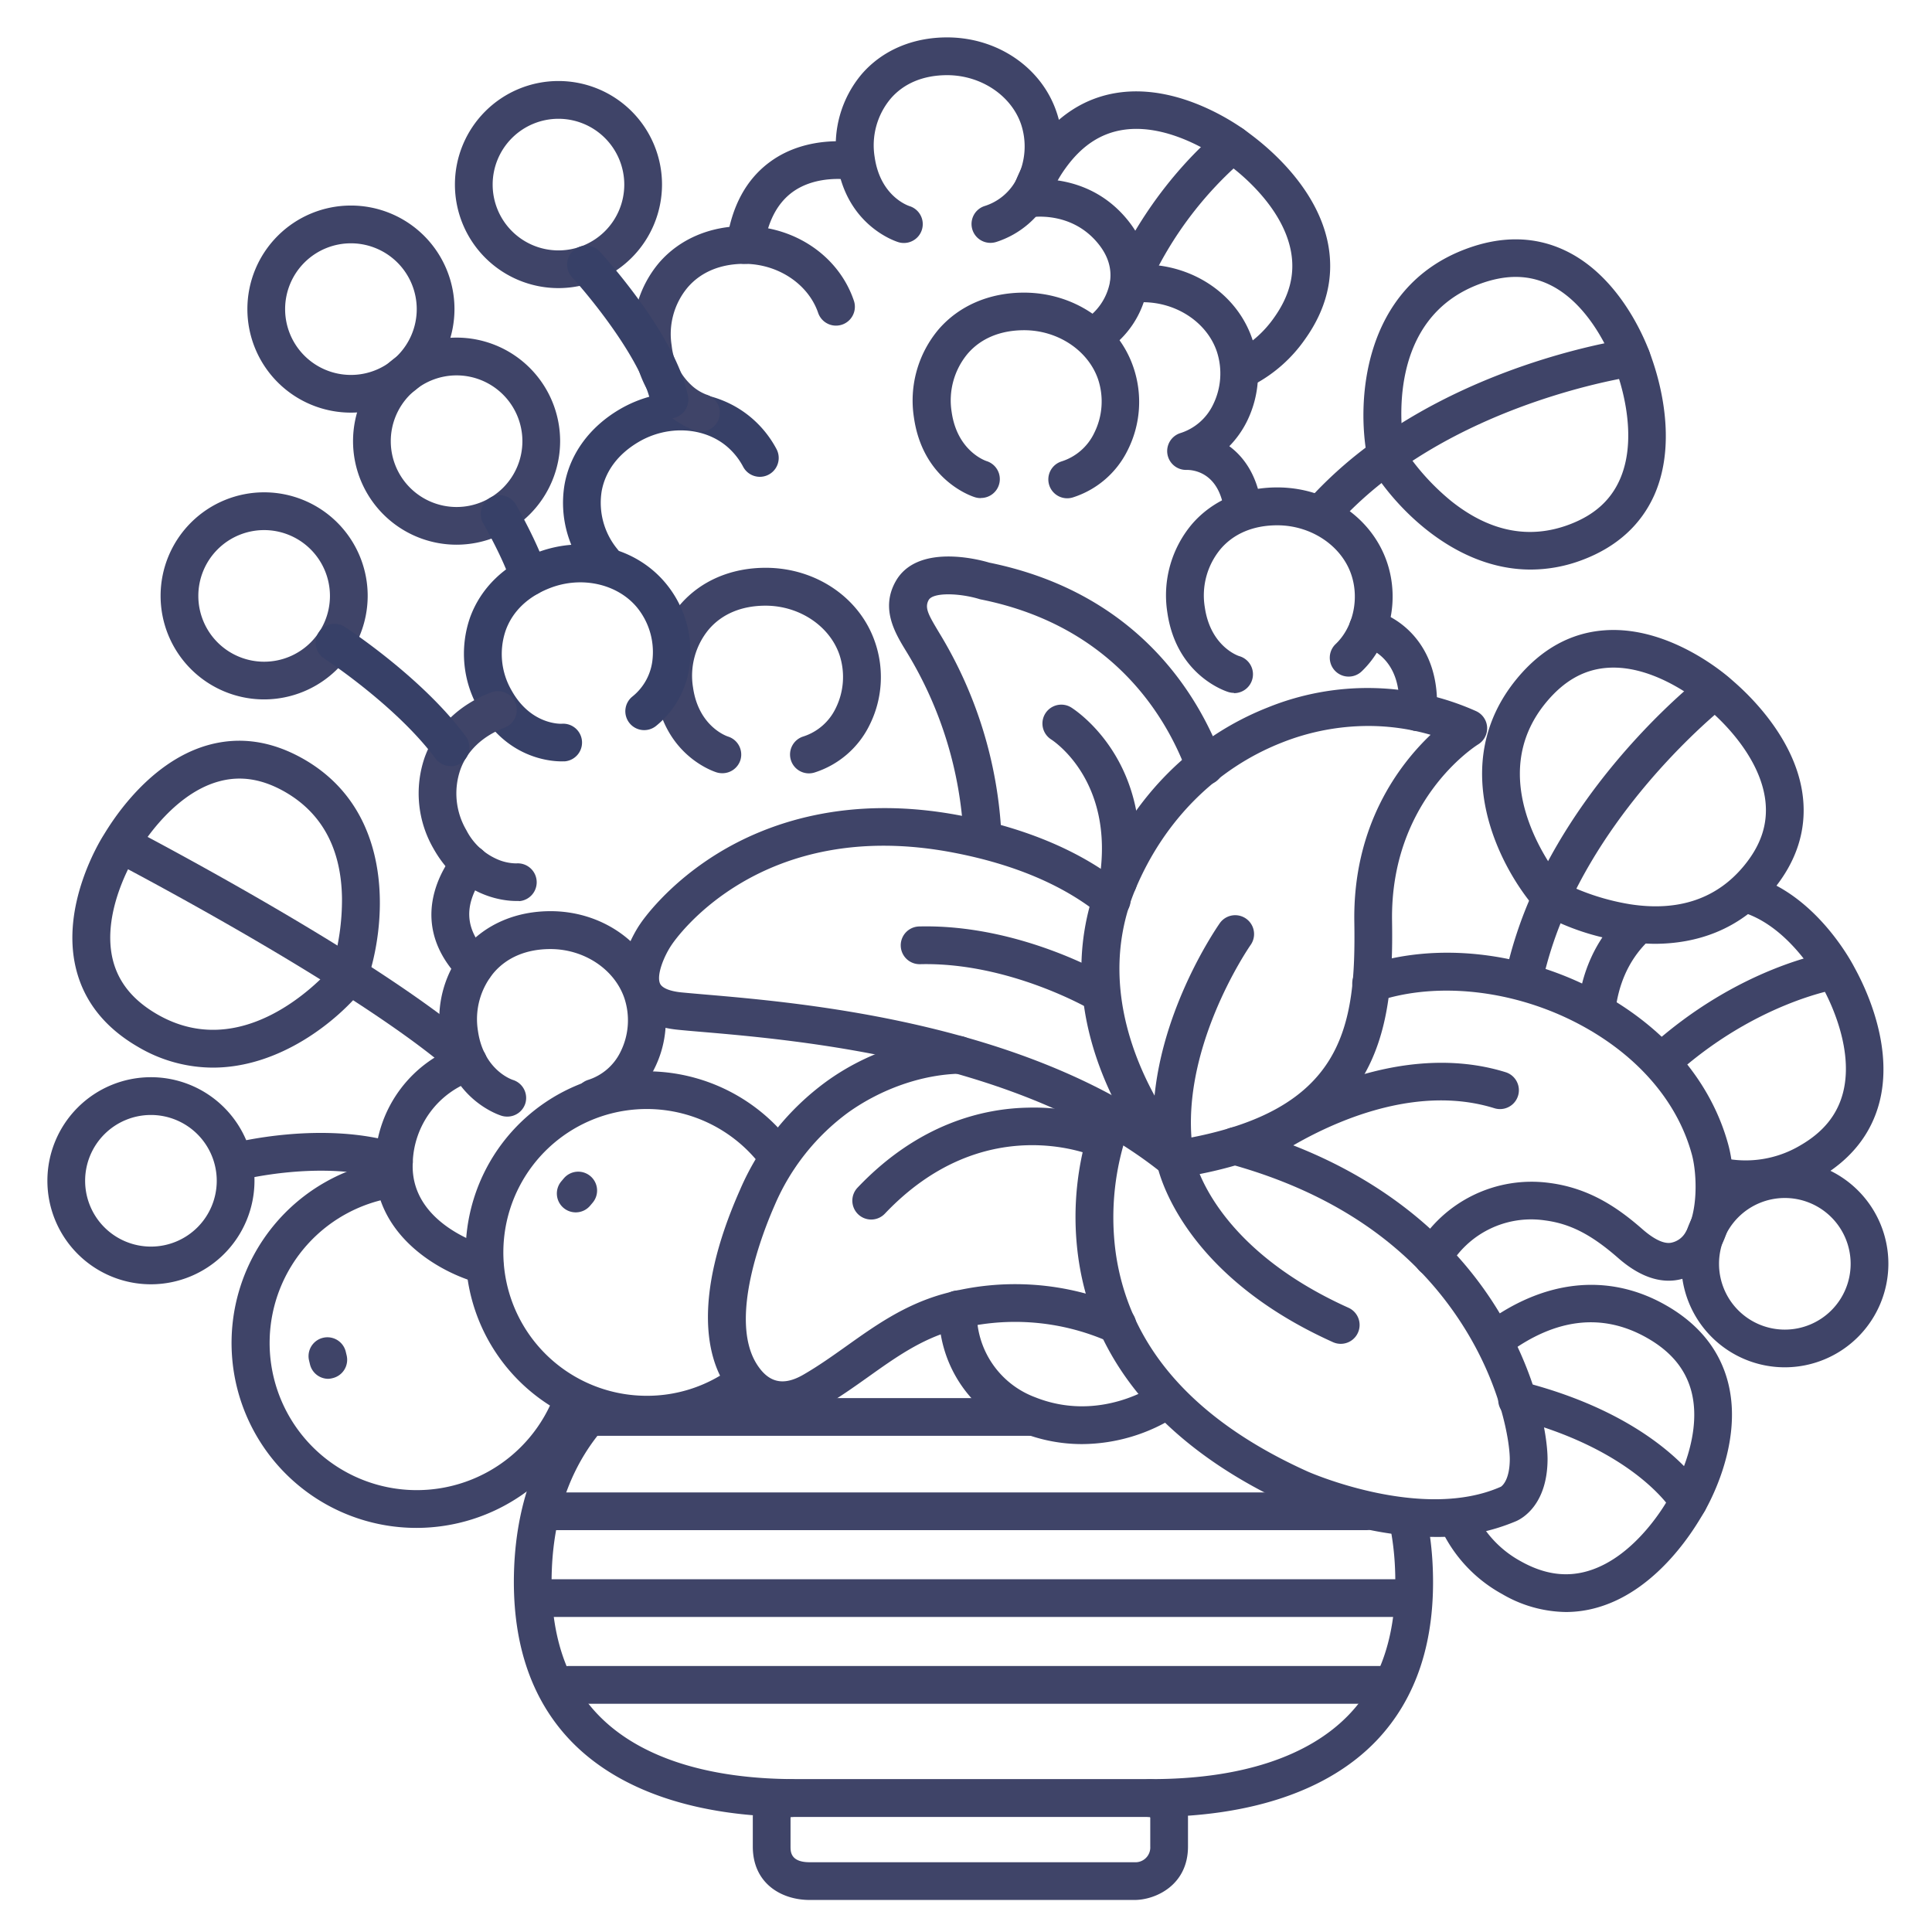 <?xml version="1.0" ?><svg viewBox="0 0 512 512" xmlns="http://www.w3.org/2000/svg"><defs><style>.cls-1{fill:#3f4468;}.cls-2{fill:#374067;}</style></defs><title/><g id="Lines"><path class="cls-1" d="M300.67,503.51h-86.1c-7.5,0-15.07-4.38-15.07-14.16v-7.63a10.2,10.2,0,0,1,10.19-10.19,5,5,0,1,1,0,10,.2.2,0,0,0-.19.19v7.63c0,1.35,0,4.16,5.07,4.16h86.1a3.92,3.92,0,0,0,4.16-4.16v-7.63a.21.21,0,0,0-.2-.19,5,5,0,0,1,0-10,10.21,10.21,0,0,1,10.2,10.19v7.63C314.83,499.66,306.14,503.51,300.67,503.51Z"/><path class="cls-1" d="M305.2,481.51H210.77c-26.27,0-46.85-7-59.51-20.17-10.74-11.2-15.79-26.67-15-46,.75-17.91,6.59-33,17.37-44.76a5,5,0,1,1,7.38,6.75c-9.15,10-14.11,22.93-14.76,38.43-.69,16.47,3.42,29.47,12.21,38.63,10.72,11.18,28.81,17.09,52.29,17.09H305.2c23.48,0,41.57-5.91,52.29-17.09,8.79-9.16,12.9-22.16,12.21-38.63A73.42,73.42,0,0,0,368.28,404a5,5,0,0,1,9.8-2,84.13,84.13,0,0,1,1.61,13.38c.81,19.3-4.24,34.77-15,46C352.05,474.54,331.47,481.51,305.2,481.51Z"/><path class="cls-1" d="M262.49,64.36A5,5,0,0,1,261,54.58a14.37,14.37,0,0,0,8.59-7.47,18.64,18.64,0,0,0,1-14.19c-2.63-7.66-10.68-13-19.58-13-6.3,0-11.5,2.16-15,6.25a19.27,19.27,0,0,0-4.22,15.43c1.51,10.59,9.09,12.95,9.17,13a5,5,0,0,1-2.84,9.59C237.5,64,224.24,59.87,221.83,43a29.29,29.29,0,0,1,6.56-23.39c5.43-6.26,13.45-9.7,22.6-9.7,13.32,0,25,7.94,29,19.76a28.45,28.45,0,0,1-1.52,22A24.42,24.42,0,0,1,264,64.13,5.2,5.2,0,0,1,262.49,64.36Z"/><path class="cls-1" d="M259.86,132a5,5,0,0,1-1.43-.21c-.56-.16-13.82-4.28-16.23-21.15a29.26,29.26,0,0,1,6.57-23.39c5.42-6.25,13.44-9.7,22.59-9.7,13.32,0,25,8,29,19.77a28.43,28.43,0,0,1-1.52,22,24.39,24.39,0,0,1-14.52,12.5,5,5,0,1,1-3-9.54A14.41,14.41,0,0,0,290,114.7a18.64,18.64,0,0,0,1-14.19c-2.63-7.66-10.68-13-19.58-13-6.3,0-11.5,2.16-15,6.25a19.31,19.31,0,0,0-4.22,15.43c1.48,10.35,8.92,12.89,9.23,13a5,5,0,0,1-1.47,9.78Z"/><path class="cls-1" d="M327,183.62a5,5,0,0,1-1.42-.21c-.57-.17-13.82-4.28-16.23-21.15a29.28,29.28,0,0,1,6.56-23.39c5.42-6.26,13.45-9.7,22.59-9.7,13.33,0,25,7.94,29.05,19.76,3.49,10.2.8,21.84-6.7,29a5,5,0,1,1-6.89-7.25c4.64-4.41,6.34-12,4.12-18.47-2.62-7.65-10.67-13-19.58-13-6.29,0-11.49,2.16-15,6.25a19.23,19.23,0,0,0-4.22,15.43c1.51,10.59,9.09,13,9.17,13a5,5,0,0,1-1.42,9.8Z"/><path class="cls-1" d="M134.41,295.91a5.09,5.09,0,0,1-1.43-.2c-.56-.17-13.81-4.28-16.22-21.15a29.26,29.26,0,0,1,6.56-23.4c5.42-6.25,13.44-9.69,22.59-9.69,13.32,0,25,7.94,29,19.76a28.41,28.41,0,0,1-1.51,22,24.46,24.46,0,0,1-14.53,12.49,5,5,0,0,1-3-9.54,14.4,14.4,0,0,0,8.59-7.47,18.66,18.66,0,0,0,1-14.2c-2.62-7.66-10.67-13-19.58-13-6.29,0-11.49,2.16-15,6.24a19.24,19.24,0,0,0-4.22,15.43c1.47,10.35,8.91,12.89,9.23,13a5,5,0,0,1,3.34,6.2A5,5,0,0,1,134.41,295.91Z"/><path class="cls-1" d="M191.41,204.91a5.09,5.09,0,0,1-1.43-.2c-.56-.17-13.81-4.28-16.22-21.15a29.26,29.26,0,0,1,6.56-23.4c5.42-6.25,13.44-9.69,22.59-9.69,13.32,0,25,7.94,29,19.76a28.41,28.41,0,0,1-1.51,22,24.46,24.46,0,0,1-14.53,12.49,5,5,0,0,1-3-9.54,14.4,14.4,0,0,0,8.59-7.47,18.66,18.66,0,0,0,1-14.2c-2.62-7.66-10.67-13-19.58-13-6.29,0-11.49,2.16-15,6.24a19.24,19.24,0,0,0-4.22,15.43c1.47,10.35,8.91,12.89,9.23,13a5,5,0,0,1,3.34,6.2A5,5,0,0,1,191.41,204.91Z"/><path class="cls-2" d="M148.77,201.77c-3.2,0-14.66-1-21.91-13.92a29.24,29.24,0,0,1-2.3-24.18c2.81-7.79,9.05-13.89,17.59-17.18,12.42-4.8,26.17-1.59,34.2,8a28.43,28.43,0,0,1,6.5,21,24.48,24.48,0,0,1-9,16.9,5,5,0,1,1-6.22-7.83,14.42,14.42,0,0,0,5.32-10.07,18.68,18.68,0,0,0-4.2-13.59c-5.21-6.2-14.64-8.29-22.95-5.08-5.87,2.26-9.95,6.15-11.78,11.24A19.23,19.23,0,0,0,135.59,183c5.1,9.12,13,8.82,13.29,8.8a5,5,0,0,1,5.35,4.59,5,5,0,0,1-4.61,5.38C149.54,201.75,149.25,201.77,148.77,201.77Z"/><path class="cls-1" d="M136.77,238.77c-3.2,0-14.66-1-21.91-13.92a29.24,29.24,0,0,1-2.3-24.18c2.81-7.79,9-13.89,17.59-17.18a5,5,0,0,1,3.6,9.33c-5.87,2.26-10,6.15-11.78,11.24A19.23,19.23,0,0,0,123.59,220a16.66,16.66,0,0,0,8.89,8,12.94,12.94,0,0,0,4.33.81,5,5,0,1,1,.81,10C137.54,238.75,137.25,238.77,136.77,238.77Z"/><path class="cls-2" d="M159.73,153.67a5,5,0,0,1-3.91-1.88,29.26,29.26,0,0,1-6.19-23.49c1.5-8.14,6.68-15.17,14.56-19.81,11.49-6.75,25.57-5.81,35.05,2.33a28.22,28.22,0,0,1,6.54,8.19,5,5,0,0,1-8.83,4.7,18.28,18.28,0,0,0-4.22-5.31c-6.14-5.27-15.79-5.8-23.47-1.29-5.43,3.19-8.81,7.69-9.8,13a19.31,19.31,0,0,0,4.18,15.44,5,5,0,0,1-3.91,8.11Z"/><path class="cls-1" d="M329.38,139.91a5,5,0,0,1-4.95-4.38c-1.33-10.62-8.51-11-9.91-11a5,5,0,0,1-5.13-4.12,5,5,0,0,1,3.47-5.65,14.46,14.46,0,0,0,8.59-7.47,18.66,18.66,0,0,0,1-14.2c-2.63-7.66-10.68-13-19.58-13a25.58,25.58,0,0,0-3.07.18,5,5,0,0,1-1.21-9.93,35.28,35.28,0,0,1,4.28-.25c13.32,0,25,7.94,29,19.76a28.5,28.5,0,0,1-1.51,22,25.85,25.85,0,0,1-4.58,6.4c4,2.94,7.55,8,8.56,16.07a5,5,0,0,1-4.34,5.58A4.44,4.44,0,0,1,329.38,139.91Z"/><path class="cls-1" d="M185.78,114.36a5.1,5.1,0,0,1-1.43-.21c-.56-.17-13.81-4.28-16.22-21.15a29.27,29.27,0,0,1,6.56-23.4c5.42-6.25,13.45-9.69,22.59-9.69,13.32,0,25,7.94,29,19.76a5,5,0,0,1-9.46,3.25c-2.62-7.66-10.67-13-19.58-13-6.29,0-11.49,2.16-15,6.25A19.23,19.23,0,0,0,178,91.59a16.66,16.66,0,0,0,5.41,10.66,12.43,12.43,0,0,0,3.76,2.31,5,5,0,0,1-1.42,9.8Z"/><path class="cls-1" d="M197.5,69.91a5.32,5.32,0,0,1-.69,0,5,5,0,0,1-4.27-5.64c1.33-9.62,5.25-16.85,11.67-21.48,10-7.25,22.38-5.07,22.9-5a5,5,0,0,1-1.8,9.84c-.2,0-8.83-1.44-15.31,3.29-4.08,3-6.62,7.92-7.56,14.7A5,5,0,0,1,197.5,69.91Z"/><path class="cls-1" d="M290.09,94a5,5,0,0,1-2.66-9.24,15.2,15.2,0,0,0,6.71-10c.57-3.6-.52-7.1-3.27-10.39-7.17-8.6-17.58-6.83-18-6.75A5,5,0,0,1,271,47.84c.67-.13,16.57-3.07,27.59,10.17,5.83,7,6.19,13.84,5.46,18.37a25.15,25.15,0,0,1-11.28,16.85A5,5,0,0,1,290.09,94Z"/><path class="cls-1" d="M438.4,250.12a64.06,64.06,0,0,1-29.75-7.86,5.09,5.09,0,0,1-1.28-1c-10.07-11.3-24.15-38.67-5.37-61.42,6.5-7.87,14.35-12.19,23.33-12.81,17-1.19,31.86,11.57,33.57,13.1s17.05,14.17,18.9,31.22c.95,8.74-1.72,17-7.94,24.52C461,246.54,449.47,250.12,438.4,250.12Zm-24.1-16.19a62.09,62.09,0,0,0,17.66,5.7c12.84,2,23-1.45,30.19-10.16,4.5-5.45,6.36-11,5.71-17.07-1.48-13.59-15.14-24.44-15.28-24.55a3.07,3.07,0,0,1-.29-.24c-.24-.22-13-11.59-26.31-10.63-6.2.44-11.52,3.45-16.27,9.2C393.22,206.16,410.91,229.77,414.3,233.93Z"/><path class="cls-1" d="M56.41,282.93a39.13,39.13,0,0,1-19.79-5.47c-8.84-5.11-14.4-12.13-16.51-20.88-4-16.56,6.12-33.34,7.35-35.28s11.13-19.17,27.63-23.83c8.47-2.38,17-1.12,25.5,3.76,24.79,14.3,21.64,45,16.51,59.29a5,5,0,0,1-.81,1.44C89.33,270.65,74.13,282.93,56.41,282.93ZM36,226.56c-.09.15-9.29,14.68-6.12,27.72,1.47,6,5.33,10.79,11.78,14.52C64.07,281.74,84.4,260.37,88,256.34A62.32,62.32,0,0,0,90.63,238c-.19-13-5.25-22.43-15-28.08-6.11-3.52-11.92-4.44-17.75-2.8-13.09,3.66-21.62,19-21.7,19.16l-.19.31Zm-4.2-2.71h0Z"/><path class="cls-1" d="M311.44,312.27a5,5,0,0,1-3.72-1.65c-1.37-1.53-33.34-37.8-16-79,8.71-20.66,24.46-36.35,44.34-44.17a70.46,70.46,0,0,1,55.1,1,5,5,0,0,1,.57,8.82c-.94.59-23.32,14.94-22.82,46.83.47,29.89-3.52,59.76-56.7,68.05A5,5,0,0,1,311.44,312.27Zm51.14-119.88a62.26,62.26,0,0,0-22.86,4.4c-17.35,6.82-31.13,20.58-38.78,38.75-12.77,30.29,6.53,58.6,12.53,66.33,42.75-7.56,45.88-29.6,45.44-57.54-.41-25.61,11.9-41.68,20.21-49.6A59.44,59.44,0,0,0,362.58,192.39Z"/><path class="cls-1" d="M311.44,312.27a5,5,0,0,1-3.15-1.11c-37.59-30.46-97.07-35.54-122.46-37.71-2.48-.21-4.6-.39-6.31-.57-8.62-.87-12.19-4.86-13.67-8.05-3.86-8.33,2.91-18.71,3.82-20,.6-.9,7.22-10.52,20.69-18.76,12.66-7.74,34.09-15.74,64.33-9.91,17.6,3.4,32.07,9.59,43,18.41a5,5,0,1,1-6.28,7.78c-9.63-7.78-22.62-13.29-38.61-16.37-51.32-9.9-73.87,23-74.8,24.4-2,2.92-4.11,8.06-3.07,10.3.54,1.16,2.58,2,5.61,2.31,1.66.16,3.73.34,6.15.55,26.31,2.25,87.93,7.51,127.91,39.9a5,5,0,0,1-3.15,8.88Z"/><path class="cls-1" d="M380.15,407.3c-19.11,0-36.63-7.75-37.64-8.2-23.26-10.46-52-30.44-56.8-66.2a78.67,78.67,0,0,1,4.63-38.82,5,5,0,0,1,9.16,4h0A69.85,69.85,0,0,0,295.68,332c3.51,24.85,20.65,44.36,50.93,58,.3.13,30.19,13.29,51.14,4,.29-.19,2.34-1.7,2.36-7.31,0-4.37-2.17-19.26-12.43-35.41-13.14-20.7-33.87-35.08-61.62-42.75a5,5,0,0,1,2.67-9.64c29.78,8.23,53.09,24.49,67.39,47,11.13,17.53,14,34.36,14,40.81-.05,12.06-6.71,15.71-8.3,16.41h0A53.37,53.37,0,0,1,380.15,407.3Zm17.7-13.38-.08,0Zm.16-.06Z"/><path class="cls-1" d="M442.23,339.4c-4.32,0-8.83-2-13.45-6.06-7.09-6.19-12.71-9.07-19.41-9.93A25.06,25.06,0,0,0,384,335.8a5,5,0,0,1-8.58-5.15,35.29,35.29,0,0,1,35.19-17.16c11,1.42,18.64,7,24.71,12.31,2.14,1.87,5.2,4,7.57,3.53a5.61,5.61,0,0,0,3.87-2.89c3.24-5.17,3-15.11,1.65-20.31-3.74-14-14.24-26.29-29.55-34.51-17.2-9.24-37.83-11.64-53.85-6.26a5,5,0,1,1-3.18-9.48c18.83-6.32,41.92-3.73,61.76,6.93,17.78,9.55,30,24,34.48,40.75,1.78,6.66,2.5,19.67-2.83,28.18a15.73,15.73,0,0,1-10.44,7.41A13.42,13.42,0,0,1,442.23,339.4Z"/><path class="cls-1" d="M207.28,376c-6,0-11.44-3.18-15.27-9.3-4.07-6.5-9-21.81,4.07-51.31A69.52,69.52,0,0,1,219,286.61a64,64,0,0,1,34.81-12.06H254a5,5,0,0,1,.14,10c-9.86.27-20.54,4-29.29,10.22a59.44,59.44,0,0,0-19.58,24.69c-3,6.81-12.25,30-4.75,42,3.14,5,7.07,5.91,12.37,2.85,4.06-2.34,7.87-5.06,11.56-7.68,7.42-5.28,15.09-10.73,25.18-13.63a71.33,71.33,0,0,1,48.52,3.54,5,5,0,0,1-4.06,9.14,61.31,61.31,0,0,0-41.7-3.07c-8.45,2.43-15.1,7.16-22.14,12.17-3.88,2.76-7.89,5.61-12.36,8.19A21.24,21.24,0,0,1,207.28,376Z"/><path class="cls-1" d="M260.34,226.35a5,5,0,0,1-5-4.78A103.46,103.46,0,0,0,240.4,173l-.27-.44c-2.89-4.73-6.84-11.21-2.79-18.46,5.66-10.12,22-5.86,24.82-5,40.11,8.16,55.95,36.22,61.83,52.24a5,5,0,0,1-9.39,3.45C309.43,190.71,295.46,166,260,158.87a3.37,3.37,0,0,1-.48-.12c-5.24-1.59-12.25-1.82-13.41.26s0,4,2.6,8.37l.27.45a113.36,113.36,0,0,1,16.4,53.3,5,5,0,0,1-4.78,5.21Z"/><path class="cls-1" d="M403.73,264.93a5,5,0,0,1-4.9-6,110,110,0,0,1,7.67-23.12,5,5,0,0,1,9.1,4.15,100.08,100.08,0,0,0-7,21A5,5,0,0,1,403.73,264.93Z"/><path class="cls-1" d="M405.64,150.94c-20.34,0-36.18-16.76-42.56-27.48a5.19,5.19,0,0,1-.6-1.53c-3.1-14.81-1.68-45.56,25.94-55.93,9.56-3.59,18.51-3.42,26.61.51,15.33,7.44,21.86,25.91,22.58,28.08s7.73,20.78.85,36.49c-3.54,8-10,13.87-19.1,17.3A38.65,38.65,0,0,1,405.64,150.94ZM372.12,119A62,62,0,0,0,384.6,132.8c10.16,8.1,20.67,10.19,31.24,6.22,6.62-2.48,11-6.4,13.46-12,5.49-12.51-1-28.73-1-28.89s-.09-.23-.12-.35c-.09-.28-5.48-16.52-17.52-22.33-5.6-2.71-11.72-2.75-18.7-.13C367.49,84.54,371.19,113.58,372.12,119Z"/><path class="cls-1" d="M350,141.33a5,5,0,0,1-3.74-8.32,110.17,110.17,0,0,1,18.16-16.22,5,5,0,0,1,5.83,8.13,99.63,99.63,0,0,0-16.51,14.73A5,5,0,0,1,350,141.33Z"/><path class="cls-1" d="M171.39,379.91A48,48,0,1,1,210.45,304a5,5,0,0,1-8.13,5.82,38,38,0,1,0-30.93,60.08,37.71,37.71,0,0,0,22.07-7.06,5,5,0,1,1,5.82,8.13A47.68,47.68,0,0,1,171.39,379.91Z"/><path class="cls-1" d="M128.39,340.25a4.83,4.83,0,0,1-1.23-.16c-10-2.54-28.71-12.58-27.76-32.42a33.74,33.74,0,0,1,23.31-30.92,5,5,0,0,1,2.78,9.61,23.72,23.72,0,0,0-16.11,21.79c-.79,16.73,20,22.2,20.24,22.25a5,5,0,0,1-1.23,9.85Z"/><path class="cls-1" d="M286.69,382.7a43.25,43.25,0,0,1-16.16-3.15,33.77,33.77,0,0,1-21.66-32.91,5,5,0,0,1,10,.71,23.77,23.77,0,0,0,15.41,22.92c17.26,6.91,31.76-3.19,31.9-3.3a5,5,0,0,1,5.8,8.15A46.76,46.76,0,0,1,286.69,382.7Z"/><path class="cls-1" d="M123,285.32a5,5,0,0,1-3.28-1.22c-6.85-6-16.88-13.15-29.8-21.38a5,5,0,0,1,5.38-8.44c13.33,8.5,23.75,16,31,22.26a5,5,0,0,1-3.28,8.78Z"/><path class="cls-1" d="M125.75,261.16a5,5,0,0,1-3.55-1.48c-16.81-17-1.5-33.9-1.35-34.07a5,5,0,0,1,7.36,6.77,17.48,17.48,0,0,0-3.44,6.67c-1.23,4.83.26,9.28,4.53,13.59a5,5,0,0,1-3.55,8.52Z"/><path class="cls-1" d="M375.72,193.74l-.35,0a5,5,0,0,1-4.64-5.33c1-14.15-8.25-16.79-9.31-17a5,5,0,0,1-3.81-5.92,5,5,0,0,1,6-3.84c6.49,1.38,18.41,8.91,17.13,27.5A5,5,0,0,1,375.72,193.74Z"/><path class="cls-1" d="M152.57,321.29a5,5,0,0,1-3.83-8.21l.65-.77a5,5,0,1,1,7.65,6.44l-.64.76A5,5,0,0,1,152.57,321.29Z"/><path class="cls-1" d="M87,365.4a5,5,0,0,1-4.85-3.82l-.24-1a5,5,0,0,1,9.72-2.37l.24,1a5,5,0,0,1-3.68,6A5.37,5.37,0,0,1,87,365.4Z"/><path class="cls-1" d="M110.39,404.91a49,49,0,0,1-6.65-97.55,5,5,0,1,1,1.35,9.91,39,39,0,1,0,42,52,5,5,0,0,1,9.4,3.42A49.17,49.17,0,0,1,110.39,404.91Z"/><path class="cls-1" d="M93,109.35a27.44,27.44,0,1,1,27.44-27.44A27.47,27.47,0,0,1,93,109.35Zm0-44.87a17.44,17.44,0,1,0,17.44,17.43A17.45,17.45,0,0,0,93,64.48Z"/><path class="cls-1" d="M40,340.35a27.44,27.44,0,1,1,27.44-27.44A27.47,27.47,0,0,1,40,340.35Zm0-44.87a17.44,17.44,0,1,0,17.44,17.43A17.45,17.45,0,0,0,40,295.48Z"/><path class="cls-1" d="M473,362.35a27.44,27.44,0,1,1,27.44-27.44A27.47,27.47,0,0,1,473,362.35Zm0-44.87a17.44,17.44,0,1,0,17.44,17.43A17.45,17.45,0,0,0,473,317.48Z"/><path class="cls-1" d="M121,144.35a27.44,27.44,0,1,1,27.44-27.44A27.47,27.47,0,0,1,121,144.35Zm0-44.87a17.44,17.44,0,1,0,17.44,17.43A17.45,17.45,0,0,0,121,99.48Z"/><path class="cls-1" d="M70,185.35a27.44,27.44,0,1,1,27.44-27.44A27.47,27.47,0,0,1,70,185.35Zm0-44.87a17.44,17.44,0,1,0,17.44,17.43A17.45,17.45,0,0,0,70,140.48Z"/><path class="cls-1" d="M148,76.35a27.44,27.44,0,1,1,27.44-27.44A27.47,27.47,0,0,1,148,76.35Zm0-44.87a17.44,17.44,0,1,0,17.44,17.43A17.45,17.45,0,0,0,148,31.48Z"/><path class="cls-2" d="M119.39,203a5,5,0,0,1-4-2C105,187,86.11,174.63,85.92,174.51a5,5,0,1,1,5.46-8.38c.83.54,20.63,13.52,32,28.94a5,5,0,0,1-4,8Z"/><path class="cls-2" d="M140.19,157.91a5,5,0,0,1-4.77-3.5c-2-6.38-7.31-15.61-7.36-15.7a5,5,0,0,1,8.66-5c.24.42,5.9,10.26,8.24,17.7a5,5,0,0,1-3.27,6.27A4.93,4.93,0,0,1,140.19,157.91Z"/><path class="cls-2" d="M177.39,110.91a5,5,0,0,1-4.9-4C170.25,95.71,156.66,79,151.61,73.5A5,5,0,1,1,159,66.73c.82.89,20.09,22,23.32,38.2a5,5,0,0,1-3.92,5.88A4.73,4.73,0,0,1,177.39,110.91Z"/><path class="cls-1" d="M104.39,312.91a5,5,0,0,1-1.51-.23c-17.35-5.48-39,0-39.23.07a5,5,0,0,1-2.52-9.68c1-.26,24.62-6.29,44.77.07a5,5,0,0,1-1.51,9.77Z"/><path class="cls-1" d="M462.8,317.52a40.75,40.75,0,0,1-8.89-1,5,5,0,0,1,2.21-9.76,28.31,28.31,0,0,0,21-3.23c6.1-3.53,9.8-8.1,11.31-14,3.37-13.16-5.65-28.23-5.74-28.38a3.47,3.47,0,0,1-.18-.33c-.08-.14-7.88-15-20.5-19a5,5,0,1,1,3-9.53c16,5,25.23,21.82,26.29,23.82s11,19.23,6.81,35.85c-2.17,8.52-7.55,15.32-16,20.21A38.2,38.2,0,0,1,462.8,317.52Z"/><path class="cls-1" d="M423.05,273l-.52,0a5,5,0,0,1-4.46-5.48c1-9.9,4.75-18.19,11.08-24.64a5,5,0,1,1,7.14,7c-4.71,4.8-7.49,11.08-8.27,18.66A5,5,0,0,1,423.05,273Z"/><path class="cls-1" d="M329.85,102.57a5,5,0,0,1-2.32-9.43,28.76,28.76,0,0,0,10.14-9c4.09-5.76,5.55-11.46,4.46-17.44-2.45-13.45-16.86-23.28-17-23.38l-.31-.22c-.13-.1-13.73-10.63-27-8.71-6.16.9-11.25,4.28-15.57,10.36a32.07,32.07,0,0,0-4.06,7.67A5,5,0,0,1,268.77,49,42.19,42.19,0,0,1,274.09,39c5.92-8.32,13.44-13.19,22.35-14.46,16.87-2.4,32.61,9.24,34.43,10.65S348.9,48,352,64.9c1.58,8.65-.49,17.07-6.15,25A38.47,38.47,0,0,1,332.16,102,4.93,4.93,0,0,1,329.85,102.57Z"/><path class="cls-1" d="M415,427.2a34.18,34.18,0,0,1-16.88-4.74,38.07,38.07,0,0,1-16.63-18.16,5,5,0,1,1,9.16-4A28.24,28.24,0,0,0,403,413.74c6.16,3.46,12,4.31,17.81,2.6,13.11-3.85,21.37-19.22,21.45-19.38s.13-.22.2-.33,9.12-14.77,5.81-27.77c-1.54-6-5.44-10.74-11.94-14.39-11.65-6.55-24-5.15-36.64,4.17a5,5,0,0,1-5.93-8.05c15.66-11.53,32.52-13.24,47.47-4.83,8.91,5,14.54,12,16.74,20.69,4.18,16.52-5.76,33.4-7,35.36s-10.93,19.29-27.38,24.12A30.25,30.25,0,0,1,415,427.2Z"/></g><g id="Outline"><path class="cls-1" d="M272.75,380.51h-115a5,5,0,1,1,0-10h115a5,5,0,0,1,0,10Z"/><path class="cls-1" d="M362,405.51H145.77a5,5,0,1,1,0-10H362a5,5,0,0,1,0,10Z"/><path class="cls-1" d="M373.77,428.51h-228a5,5,0,1,1,0-10h228a5,5,0,0,1,0,10Z"/><path class="cls-1" d="M367.77,451.51h-217a5,5,0,1,1,0-10h217a5,5,0,0,1,0,10Z"/><path class="cls-1" d="M440.33,286.43a5,5,0,0,1-3.36-8.7c23.75-21.58,47.44-25.34,48.43-25.49a5,5,0,0,1,1.5,9.88c-.32.05-21.87,3.63-43.21,23A5,5,0,0,1,440.33,286.43Z"/><path class="cls-1" d="M300,78.5a5,5,0,0,1-4.54-7.08c10.86-23.69,27.36-36.58,28.06-37.12a5,5,0,0,1,6.11,7.92,97.39,97.39,0,0,0-25.09,33.36A5,5,0,0,1,300,78.5Z"/><path class="cls-1" d="M447.46,402.87a5,5,0,0,1-4.34-2.52c-.19-.32-10-16.27-42.1-24.47a5,5,0,1,1,2.47-9.68c36.84,9.39,47.88,28.42,48.33,29.22a5,5,0,0,1-1.91,6.81A5.06,5.06,0,0,1,447.46,402.87Z"/><path class="cls-1" d="M355.31,356.13a5,5,0,0,1-2.05-.44c-41.15-18.51-46.53-46.36-46.74-47.54a5,5,0,0,1,9.84-1.78c.2,1.05,5.06,24,41,40.2a5,5,0,0,1-2.06,9.56Z"/><path class="cls-1" d="M311.43,312.28a5,5,0,0,1-4.91-4.14C301,276.68,322.34,246,323.25,244.66a5,5,0,0,1,8.18,5.76c-.28.39-19.87,28.73-15.07,56a5,5,0,0,1-4.05,5.79A5.33,5.33,0,0,1,311.43,312.28Z"/><path class="cls-1" d="M291.73,268.33a4.94,4.94,0,0,1-2.55-.71c-.32-.18-21.66-12.66-45.3-12.1h-.12a5,5,0,0,1-.11-10c26.62-.63,49.67,12.93,50.64,13.51a5,5,0,0,1-2.56,9.3Z"/><path class="cls-1" d="M332.56,309.2a5,5,0,0,1-3-9,105.78,105.78,0,0,1,21.69-12c17.15-7,33.66-8.45,47.77-4.05a5,5,0,1,1-3,9.54c-28.94-9-60.14,14.21-60.45,14.45A5,5,0,0,1,332.56,309.2Z"/><path class="cls-1" d="M230.87,323.19a5,5,0,0,1-3.62-8.44c16.26-17.13,33.54-21,45.18-21.21a55.37,55.37,0,0,1,21.91,3.84,5,5,0,0,1-4.09,9.13C289,306,260.72,294,234.5,321.63A5,5,0,0,1,230.87,323.19Z"/><path class="cls-1" d="M296.34,238.6a5,5,0,0,1-4.95-5.77c4-25.86-12.17-36.46-12.86-36.9a5,5,0,0,1,5.28-8.49c.92.57,22.51,14.29,17.46,46.92A5,5,0,0,1,296.34,238.6Z"/><path class="cls-1" d="M411.05,242.88a5.08,5.08,0,0,1-2.07-.45,5,5,0,0,1-2.48-6.63C421.89,202,450.13,179.89,451.33,179a5,5,0,0,1,6.13,7.9h0c-.28.21-27.52,21.63-41.86,53.09A5,5,0,0,1,411.05,242.88Z"/><path class="cls-1" d="M367.35,125.86a5,5,0,0,1-2.92-9.06c30.17-21.62,65.69-26.76,67.19-27A5,5,0,0,1,433,99.74h0c-.35.05-34.64,5-62.74,25.18A4.92,4.92,0,0,1,367.35,125.86Z"/><path class="cls-1" d="M92.6,263.5a5,5,0,0,1-2.69-.78c-27.76-17.7-59.71-34.32-60-34.49a5,5,0,1,1,4.61-8.87c.32.16,32.65,17,60.8,34.92a5,5,0,0,1-2.69,9.22Z"/></g></svg>